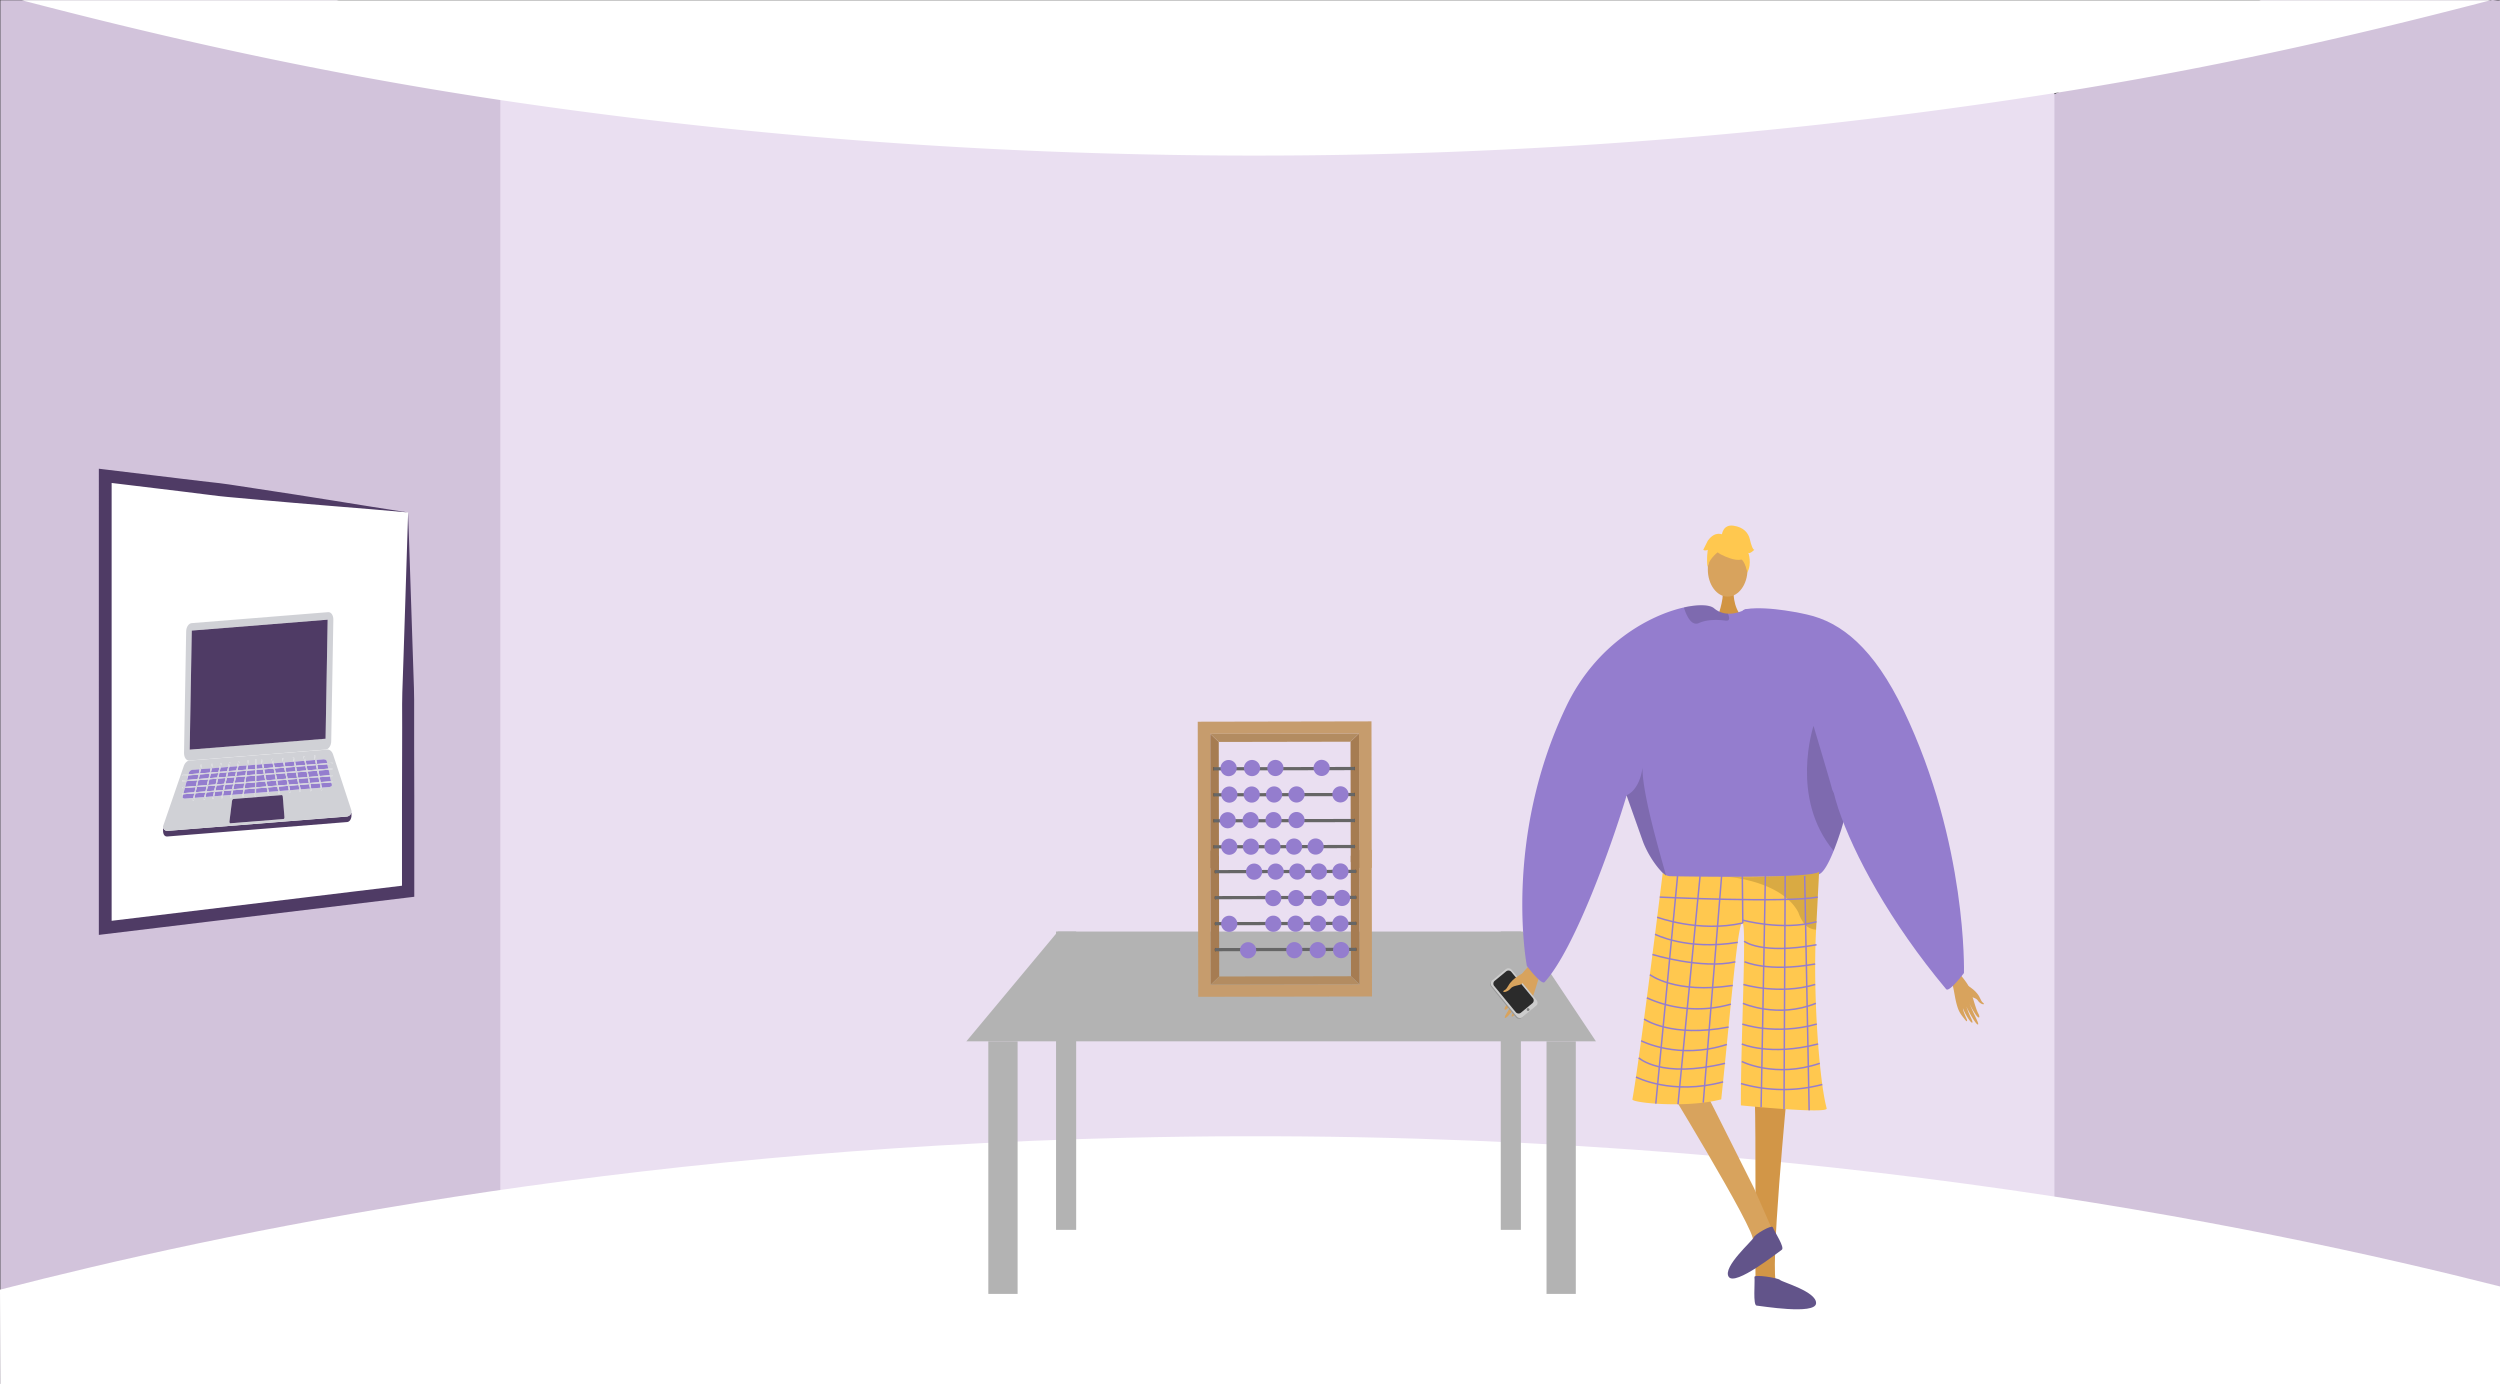<svg id="Layer_1" data-name="Layer 1" xmlns="http://www.w3.org/2000/svg" xmlns:xlink="http://www.w3.org/1999/xlink" viewBox="0 0 1366 756"><rect x="0" y="0" width="1366" height="756" fill="#333333" stroke="none"/><defs><style>.cls-1,.cls-20{fill:none;}.cls-2{fill:#d2c3db;}.cls-3{fill:#eadff1;}.cls-4{fill:#fff;}.cls-5{fill:#b3b3b3;}.cls-12,.cls-6{fill:#d8a35d;}.cls-6{fill-rule:evenodd;}.cls-7{fill:#999;}.cls-8{fill:#ccc;}.cls-9{fill:#2b2b2b;}.cls-10{fill:gray;}.cls-11{fill:#d29647;}.cls-13{fill:#d19442;}.cls-14{fill:#947dce;}.cls-15{fill:#ffc84f;}.cls-16{opacity:0.15;}.cls-17{fill:#62548a;}.cls-18{opacity:0.3;}.cls-19{opacity:0.5;}.cls-20{stroke:#947dce;stroke-miterlimit:10;stroke-width:0.82px;}.cls-21{fill:#4f3b65;}.cls-22{fill:#c69c6d;}.cls-23{fill:#a67c52;}.cls-24{fill:#b38c61;}.cls-25{fill:#603813;}.cls-26{fill:#666;}.cls-27{isolation:isolate;}.cls-28{clip-path:url(#clip-path);}.cls-29{fill:#d0d1d6;}</style><clipPath id="clip-path"><polygon class="cls-1" points="89 457.27 91.03 341.56 194.01 333.29 191.98 449 89 457.27"/></clipPath></defs><title>3.1</title><path class="cls-2" d="M1366,.13V756.24l-242.22-75.32-1.24-.26-31.75-6.43.07-25.05,1.56-570.51,30.12-27.27,1.79-.79,111-50.48H1360.9C1362.63-.32,1364.33.57,1366,.13Z"/><polygon class="cls-2" points="316.3 67.37 300.65 646.4 300.25 661.1 273.37 668.21 0.21 756.24 0.21 0.13 183.91 0.13 273.37 31.36 299.05 39.93 311.73 60.1 316.3 67.37"/><polygon class="cls-3" points="697.98 28.53 697.93 28.53 273.37 28.53 273.37 687.36 697.93 687.36 697.98 687.36 1122.54 687.36 1122.54 28.53 697.98 28.53"/><path class="cls-4" d="M1360.9.13c-55.54,14.43-135.82,34.45-236.57,50.48-.59.09-1.19.19-1.79.27A2805.8,2805.8,0,0,1,615,84.11a2782.66,2782.66,0,0,1-303.27-24q-19.58-2.64-38.36-5.45C165,38.42,76.59,17,11.84.13Z"/><path class="cls-4" d="M0,704.68c121.66-31.36,335.7-76.28,615-83,353-8.46,622.43,48.62,751,81.24v53.29H.2Z"/><polygon class="cls-5" points="872.02 568.99 528.02 568.99 578.02 508.99 832.02 508.99 872.02 568.99"/><rect class="cls-5" x="540.02" y="568.99" width="16" height="138"/><rect class="cls-5" x="577.02" y="508.99" width="11" height="163"/><rect class="cls-5" x="820.02" y="508.99" width="11" height="163"/><rect class="cls-5" x="845.02" y="568.99" width="16" height="138"/><path class="cls-6" d="M841.27,522.37c-.6.75-9.25,7.81-11.47,12.53s-5.07,12-6.7,14.21c-1.91,2.66-1,3.83,1.53.89a50.57,50.57,0,0,0,5-7c.2-.48-1.38,2.54-3.35,5.74-2.09,3.4-4.57,7-4,7.43,1.14.82,7.83-8.74,8.7-10.53a48.37,48.37,0,0,1-2.37,4.7c-1.2,2.08-2.91,4.34-2.63,5,.44,1,4.67-3.77,7-8.17.17,0-.13,1.56-3.24,6.6-.31.51-.58,2,.9.5,3.12-3.15,4.69-4.27,6.84-9.68s3.13-11.57,5.81-15Z"/><path class="cls-7" d="M814.7,539.12l13.58,16.72a2.2,2.2,0,0,0,3.11.36l7.58-6.34.07-.06a2.28,2.28,0,0,0,.18-3.1L825.63,530a2.18,2.18,0,0,0-3.11-.36l-7.07,5.91-.51.42A2.27,2.27,0,0,0,814.7,539.12Z"/><path class="cls-8" d="M815.08,538.75l13.69,16.65a2.27,2.27,0,0,0,3.2.31l7.38-6.1a2.25,2.25,0,0,0,.23-3.12l-13.69-16.66a2.29,2.29,0,0,0-3.2-.31l-7.38,6.1A2.26,2.26,0,0,0,815.08,538.75Z"/><path class="cls-9" d="M816.41,538.7l11.82,14.38a2,2,0,0,0,2.77.27l6.37-5.26a2,2,0,0,0,.2-2.71L825.75,531a2,2,0,0,0-2.76-.26L816.61,536A2,2,0,0,0,816.41,538.7Z"/><circle class="cls-10" cx="834.96" cy="551.62" r="0.76"/><path class="cls-6" d="M832.36,531.68s-5.84,2.56-8.23,6.94c-1.43,2.61-2.1,2.29-2.48,2.69-1.25,1.31,2.2.85,3.79-1.23,1.29-1.68,4.93-1.57,6-2.46s3.61-3.86,3.47-4.88S832.36,531.68,832.36,531.68Z"/><path class="cls-11" d="M976.72,594.09s-10.21,105.39-5.87,107.21c7.79,3.3,38.31,14.12,4.67,11.74-17.29,1-16-2.82-16.29-6.09-.22-2.67.29-97-.42-104.34-.16-1.64-.26-2.63-.26-2.63Z"/><path class="cls-12" d="M905.49,584.23s55.17,89.92,52.25,93.62c-5.19,6.68-26.59,31,1.64,12.52,15.61-7.5,12.62-10.26,11.26-13.25-1.1-2.44-9.27-21.12-12.22-27.87-.66-1.51-37.82-75.17-37.82-75.17Z"/><path class="cls-13" d="M947.26,322.1s-.9,10,5.29,15.6-14.27,0-14.27,0,3.81-9.62,3-15.6S947.26,322.1,947.26,322.1Z"/><ellipse class="cls-12" cx="943.99" cy="311.22" rx="10.83" ry="14.78"/><path class="cls-14" d="M1014.63,418.73c-.18,2.8-2.45,13.2-5.63,24.5-.94,3.37-2,6.82-3,10.18-1.31,4.08-2.69,8-4.09,11.5-2.72,6.75-5.5,11.77-7.92,12.75-8.18,3.29-69.92,7.8-82.61,1.75-.3-.22-.62-.46-.93-.72-4.76-3.88-9.92-11.53-12.66-18.69L889,435.23a1,1,0,0,0,0-.1c0-.17-.11-.32-.17-.47s0-.11,0-.17C881,460.73,860.57,518.35,844,536.6c-1.74,1.92-9.73-8.84-9.73-8.84S821,458.82,855.79,386c16.4-34.3,45.66-49.94,64.34-54.1,8.09-1.8,14.19-1.45,16.42.48a12.1,12.1,0,0,0,7.56,2.94,16.44,16.44,0,0,0,4.24-.39,20.82,20.82,0,0,0,4.5-1.53c.7-.32,1.1-.55,1.1-.55a43.89,43.89,0,0,1,11.43.68C1007.65,341.77,1015,412.64,1014.63,418.73Z"/><path class="cls-15" d="M908.51,477a6.7,6.7,0,0,0,3.79,1.75c8.9.17,47.36.83,68.22-.37,7.36-.42,12.52-1.07,13.43-2.07v.09c-.06,1.15-.72,14.31-1.64,31.57-1.83,34.06,1.69,82.84,5.8,97.65.89,3.2-46.89-1.64-46.89-1.64-.13-35.16,3.2-96.87,1-99.63-2.62-3.37-6.87,50.91-11.74,96.34-18.92,4.93-48.88,1.94-48.54,0C896.11,577.63,908.51,477,908.51,477Z"/><path class="cls-16" d="M888.7,434.49l.06.17c.06.15.11.3.16.47a.93.93,0,0,1,.05.1c1.48,4.19,8.78,24.76,8.78,24.77,2.74,7.16,7.91,14.81,12.67,18.69-3.23-11.71-13.31-45.64-12.92-59.32C895.57,432.55,888.7,434.49,888.7,434.49Z"/><path class="cls-16" d="M1009,443.23c-.94,3.37-2,6.82-3,10.18-1.31,4.08-2.69,8-4.09,11.5-24.18-28.94-11-68.31-11-68.31s10.21,34.18,10.32,35.14C1001.23,432.08,1004.63,437,1009,443.23Z"/><path class="cls-16" d="M944.83,337.7c0,1-.49,1.62-2.06,1.41-4.9-.67-10.44-.53-14.46,1.32a3.44,3.44,0,0,1-3.31-.14c-2.57-1.51-4.17-6-4.8-8a1.39,1.39,0,0,1-.07-.44c8.09-1.8,14.19-1.45,16.42.48a12.12,12.12,0,0,0,7.56,2.94A6.58,6.58,0,0,1,944.83,337.7Z"/><path class="cls-17" d="M968.64,670.53c-.57-1.43-10,4-10.43,5.64s-17.15,16.07-13.66,21.46,27.17-13.57,29-14.74S969.74,673.33,968.64,670.53Z"/><path class="cls-17" d="M958.63,697.74c-.21-1.52,12.76.41,14,1.64s20.09,6.37,19.67,12.78-30.34,1.37-32.47,1.22S959,700.73,958.63,697.74Z"/><g class="cls-18"><path d="M944,479.07l-.43,0Z"/><path class="cls-19" d="M944,479.07c11.46.91,36.51-.71,36.51-.71,7.36-.42,12.52-1.07,13.43-2.07v.09c-.06,1.15-.72,14.31-1.64,31.57A8.84,8.84,0,0,1,985,503.5a20.65,20.65,0,0,1-2.36-4.93C974.14,482.32,947.68,479.4,944,479.07Z"/></g><path class="cls-15" d="M939.92,302.74s18.75,10.39,13.19-6.3C949.26,284.89,927.13,295.3,939.92,302.74Z"/><path class="cls-15" d="M942.64,298.75s-10.49,6.22-9.48,12.47c0,0-2.31-18.64,8.12-19.11s14.47.54,13.54,20.25C954.82,312.36,951.79,296.68,942.64,298.75Z"/><path class="cls-15" d="M940.82,292.23s.53-5.81,6.29-5,8.23,4.12,9,7.41,1.64,5.75,2.47,5.75c0,0-2.47,2.47-3.29,1.65,0,0,2.13,5.92-.58,10.77,0,0-1.07-7.48-5.18-8.3S940.82,292.23,940.82,292.23Z"/><path class="cls-15" d="M941.35,292.18s-4.11-2.47-8.23,3.29l-2.46,4.93s.82.83,2.46,0c0,0-.75,5.8,0,9.07l2.43-9.89Z"/><path class="cls-6" d="M1068.09,529c.43.7,7.09,7.6,8.5,11.85s3.11,10.71,4.27,12.81c1.36,2.46.47,3.37-1.4.6a44.74,44.74,0,0,1-3.57-6.47c-.12-.43.92,2.32,2.27,5.25,1.44,3.11,3.19,6.45,2.64,6.74-1,.58-5.78-8.25-6.35-9.87a41.54,41.54,0,0,0,1.55,4.25c.81,1.9,2,4,1.73,4.54-.49.85-3.6-3.69-5.14-7.68-.15,0,0,1.34,2.09,6,.22.46.29,1.76-.82.33-2.33-3-3.56-4.12-4.84-9s-1.5-10.19-3.44-13.34Z"/><path class="cls-6" d="M1075.68,538.84s4.72,2.78,6.32,6.76c1,2.37,1.55,2.17,1.83,2.54.94,1.25-1.95.5-3.1-1.43-.93-1.57-4-1.84-4.9-2.72s-2.69-3.66-2.47-4.52S1075.68,538.84,1075.68,538.84Z"/><line class="cls-20" x1="916.86" y1="476.15" x2="904.73" y2="603.02"/><line class="cls-20" x1="928.91" y1="478.69" x2="916.86" y2="603.34"/><line class="cls-20" x1="940.68" y1="478.69" x2="930.66" y2="602.47"/><line class="cls-20" x1="952.01" y1="478.69" x2="952.27" y2="504.33"/><line class="cls-20" x1="964.6" y1="478.69" x2="962.27" y2="604.98"/><line class="cls-20" x1="975.42" y1="478.61" x2="974.78" y2="605.96"/><line class="cls-20" x1="986.07" y1="478.61" x2="988.52" y2="606.69"/><path class="cls-20" d="M906.87,490.18s68.32,3.22,86.37,0"/><path class="cls-20" d="M952.27,504.33c-23.91,5.41-46.78-3.15-46.78-3.15"/><path class="cls-20" d="M952,502.71s21.58,6.06,40.53.94"/><path class="cls-20" d="M904.31,510.48s17.23,9,45.21,4.42"/><path class="cls-20" d="M902.9,521.55s26.81,8.19,45.3,4"/><path class="cls-20" d="M901.49,532.55s13.65,10.71,45.31,5.9"/><path class="cls-20" d="M899.84,545.21a66.48,66.48,0,0,0,45.92,3.46"/><path class="cls-20" d="M898.31,556.8s14.75,10.46,46.21,4.38"/><path class="cls-20" d="M896.71,568.68s20.35,10.64,46.87,2"/><path class="cls-20" d="M895.43,578s12,11.55,47.14,3"/><path class="cls-20" d="M893.92,588.48s19.42,10.23,47.61,2.66"/><path class="cls-20" d="M953,514.29s9,7.44,39.55,1.92"/><path class="cls-20" d="M953.23,525.49s12.65,5.9,38.58,1.24"/><path class="cls-20" d="M952.61,537.92s19.53,5.88,39.2,0"/><path class="cls-20" d="M952.33,548.23s19,8.44,39.86,0"/><path class="cls-20" d="M952,559.55s18.08,6.34,40.71,0"/><path class="cls-20" d="M951.72,570.42s15.24,6.83,41.71,0"/><path class="cls-20" d="M951.72,580s18.09,9.32,42.63,1"/><path class="cls-20" d="M951.29,592.06a83.63,83.63,0,0,0,44.4.51"/><path class="cls-14" d="M994.35,376.83s-53.05-42-40.4-44,33.34,2.93,33.34,2.93c18.68,4.15,36.52,18.19,52.91,52.48,34.84,72.86,32.91,143.42,32.91,143.42s-8.07,10.82-9.73,8.83c-30.77-36.82-50.56-73.78-58.91-98.65S994.35,376.83,994.35,376.83Z"/><polygon class="cls-4" points="223.02 279.99 223.02 486.99 156.03 495.09 135.01 497.62 57.52 506.99 57.52 259.99 135.01 269.36 156.03 271.89 223.02 279.99"/><path class="cls-21" d="M223,280l1.68,50.71.85,25.67.43,12.89c.15,4.3.32,8.61.33,13-.05,8.76,0,17.49,0,26.21l.07,26.19,0,52.35V490l-3,.36-165.5,20-3.85.47V256.11l3.85.47,41.37,5c6.9.84,13.79,1.67,20.7,2.42,3.45.41,6.88.95,10.32,1.48l10.3,1.57,20.72,3.17,20.91,3.31C196.09,275.73,209.64,278,223,280Zm0,0c-14.21-1.31-28.25-2.41-42-3.55l-20.47-1.7-20.66-1.81L129.53,272c-3.46-.31-6.93-.6-10.37-1-6.89-.91-13.78-1.75-20.68-2.58l-41.38-5L61,260V507l-3.85-3.41,165.5-20-3,3.41,0-51.15.07-25.57c0-8.52.07-17,0-25.53,0-4.26.18-8.58.33-12.9l.44-13,.84-26.09Z"/><polygon class="cls-22" points="654.59 474.41 654.44 394.34 749.38 394.15 749.53 474.22 742.69 474.24 742.55 400.81 661.29 400.97 661.43 474.39 654.59 474.41"/><polygon class="cls-23" points="742.76 474.2 738.06 471.01 737.93 405.23 742.55 400.81 742.76 474.2"/><polygon class="cls-23" points="661.36 474.39 666.05 471.19 665.93 405.41 661.29 400.97 661.36 474.39"/><polygon class="cls-24" points="665.93 405.41 737.93 405.27 742.55 400.81 661.29 400.97 665.93 405.41"/><path class="cls-25" d="M663,462.67c0-.56.13-1,.29-1s.29.46.29,1-.13,1-.29,1S663,463.24,663,462.67Z"/><path class="cls-25" d="M739.85,462.52c0-.56.13-1,.29-1s.3.46.3,1-.13,1-.29,1S739.85,463.09,739.85,462.52Z"/><path class="cls-26" d="M663.34,461.81l76.71-.15s.36,0,.37.85-.37.91-.37.91l-76.7.15s-.32-.14-.32-.94S663.34,461.81,663.34,461.81Z"/><path class="cls-25" d="M663,448.47c0-.57.13-1,.29-1s.3.46.3,1-.13,1-.29,1S663,449,663,448.47Z"/><path class="cls-25" d="M739.82,448.32c0-.57.13-1,.3-1s.29.46.29,1-.13,1-.29,1S739.83,448.88,739.82,448.32Z"/><path class="cls-26" d="M663.32,447.61l76.7-.15s.37,0,.37.84-.37.91-.37.91l-76.7.15s-.32-.13-.32-.93S663.32,447.61,663.32,447.61Z"/><path class="cls-25" d="M663,434.26c0-.56.13-1,.29-1s.3.46.3,1-.13,1-.29,1S663,434.83,663,434.26Z"/><path class="cls-25" d="M739.8,434.11c0-.56.13-1,.29-1s.29.46.29,1-.13,1-.29,1S739.8,434.68,739.8,434.11Z"/><path class="cls-26" d="M663.29,433.4l76.7-.14s.37,0,.37.84-.37.91-.37.91l-76.7.15s-.31-.13-.31-.93S663.29,433.4,663.29,433.4Z"/><path class="cls-25" d="M662.92,420.06c0-.57.13-1,.3-1s.29.45.29,1-.13,1-.29,1S662.93,420.62,662.92,420.06Z"/><path class="cls-25" d="M739.77,419.91c0-.57.13-1,.29-1s.3.45.3,1-.13,1-.3,1S739.77,420.47,739.77,419.91Z"/><path class="cls-26" d="M663.26,419.2l76.7-.15s.37,0,.37.85-.36.91-.36.91l-76.71.14s-.31-.13-.31-.93S663.26,419.2,663.26,419.2Z"/><path class="cls-14" d="M714.45,462.56a4.42,4.42,0,1,1,4.43,4.41A4.42,4.42,0,0,1,714.45,462.56Z"/><path class="cls-14" d="M702.65,462.58a4.42,4.42,0,1,1,4.43,4.41A4.41,4.41,0,0,1,702.65,462.58Z"/><path class="cls-14" d="M690.86,462.61a4.42,4.42,0,1,1,4.42,4.41A4.41,4.41,0,0,1,690.86,462.61Z"/><path class="cls-14" d="M679.06,462.63a4.42,4.42,0,1,1,4.43,4.41A4.42,4.42,0,0,1,679.06,462.63Z"/><path class="cls-14" d="M667.26,462.65a4.42,4.42,0,1,1,4.43,4.41A4.41,4.41,0,0,1,667.26,462.65Z"/><path class="cls-14" d="M704,448.11a4.42,4.42,0,1,1,4.42,4.4A4.42,4.42,0,0,1,704,448.11Z"/><path class="cls-14" d="M691.45,448.13a4.42,4.42,0,1,1,4.43,4.41A4.43,4.43,0,0,1,691.45,448.13Z"/><path class="cls-14" d="M678.92,448.15a4.42,4.42,0,1,1,4.43,4.41A4.41,4.41,0,0,1,678.92,448.15Z"/><circle class="cls-14" cx="670.81" cy="448.17" r="4.42" transform="translate(208.81 1109.53) rotate(-88.81)"/><path class="cls-14" d="M704,434.1a4.42,4.42,0,1,1,4.43,4.41A4.43,4.43,0,0,1,704,434.1Z"/><path class="cls-14" d="M692.46,419.65a4.42,4.42,0,1,1,4.43,4.4A4.42,4.42,0,0,1,692.46,419.65Z"/><path class="cls-14" d="M717.72,419.6a4.42,4.42,0,1,1,4.43,4.41A4.42,4.42,0,0,1,717.72,419.6Z"/><path class="cls-14" d="M679.68,419.67a4.42,4.42,0,1,1,4.43,4.41A4.43,4.43,0,0,1,679.68,419.67Z"/><path class="cls-14" d="M666.9,419.7a4.42,4.42,0,1,1,4.42,4.4A4.42,4.42,0,0,1,666.9,419.7Z"/><path class="cls-14" d="M728,434.05a4.42,4.42,0,1,1,4.43,4.41A4.41,4.41,0,0,1,728,434.05Z"/><path class="cls-14" d="M691.74,434.12a4.42,4.42,0,1,1,4.43,4.41A4.41,4.41,0,0,1,691.74,434.12Z"/><path class="cls-14" d="M679.52,434.15a4.42,4.42,0,1,1,4.43,4.41A4.42,4.42,0,0,1,679.52,434.15Z"/><path class="cls-14" d="M667.3,434.17a4.42,4.42,0,1,1,4.43,4.41A4.43,4.43,0,0,1,667.3,434.17Z"/><polygon class="cls-22" points="749.51 464.41 749.67 544.48 654.73 544.66 654.58 464.59 661.42 464.58 661.56 538.01 742.82 537.85 742.67 464.42 749.51 464.41"/><polygon class="cls-23" points="661.34 464.62 666.05 467.8 666.18 533.58 661.56 538.01 661.34 464.62"/><polygon class="cls-23" points="742.75 464.42 738.05 467.63 738.18 533.41 742.82 537.85 742.75 464.42"/><polygon class="cls-24" points="738.18 533.41 666.18 533.55 661.56 538.01 742.82 537.85 738.18 533.41"/><path class="cls-25" d="M741.1,476.14c0,.57-.13,1-.29,1s-.3-.46-.3-1,.13-1,.29-1S741.1,475.58,741.1,476.14Z"/><path class="cls-25" d="M664.26,476.29c0,.57-.13,1-.3,1s-.29-.46-.29-1,.13-1,.29-1S664.25,475.73,664.26,476.29Z"/><path class="cls-26" d="M740.76,477l-76.7.15s-.37,0-.37-.84.37-.91.37-.91l76.7-.15s.32.13.32.93S740.76,477,740.76,477Z"/><path class="cls-25" d="M741.13,490.35c0,.56-.13,1-.29,1s-.3-.46-.3-1,.13-1,.29-1S741.13,489.78,741.13,490.35Z"/><path class="cls-25" d="M664.28,490.5c0,.56-.13,1-.29,1s-.29-.46-.29-1,.13-1,.29-1S664.28,489.93,664.28,490.5Z"/><path class="cls-26" d="M740.79,491.21l-76.7.15s-.37,0-.37-.85.37-.91.37-.91l76.7-.15s.31.14.31.93S740.79,491.21,740.79,491.21Z"/><path class="cls-25" d="M741.16,504.55c0,.57-.13,1-.3,1s-.29-.46-.29-1,.13-1,.29-1S741.15,504,741.16,504.55Z"/><path class="cls-25" d="M664.31,504.7c0,.57-.13,1-.29,1s-.3-.46-.3-1,.13-1,.3-1S664.31,504.14,664.31,504.7Z"/><path class="cls-26" d="M740.82,505.41l-76.7.15s-.37,0-.37-.84.36-.91.36-.91l76.71-.15s.31.13.31.93S740.82,505.41,740.82,505.41Z"/><path class="cls-25" d="M741.18,518.76c0,.56-.13,1-.29,1s-.29-.46-.29-1,.13-1,.29-1S741.18,518.19,741.18,518.76Z"/><path class="cls-25" d="M664.34,518.91c0,.56-.13,1-.29,1s-.3-.46-.3-1,.13-1,.29-1S664.34,518.34,664.34,518.91Z"/><path class="cls-26" d="M740.85,519.62l-76.71.14s-.36,0-.37-.84.37-.91.37-.91l76.7-.15s.32.13.32.93S740.85,519.62,740.85,519.62Z"/><path class="cls-14" d="M689.66,476.25a4.42,4.42,0,1,1-4.43-4.4A4.42,4.42,0,0,1,689.66,476.25Z"/><path class="cls-14" d="M701.46,476.23a4.42,4.42,0,1,1-4.43-4.41A4.43,4.43,0,0,1,701.46,476.23Z"/><path class="cls-14" d="M713.25,476.21a4.42,4.42,0,1,1-4.42-4.41A4.42,4.42,0,0,1,713.25,476.21Z"/><path class="cls-14" d="M725.05,476.19a4.42,4.42,0,1,1-4.43-4.41A4.41,4.41,0,0,1,725.05,476.19Z"/><path class="cls-14" d="M736.85,476.16a4.42,4.42,0,1,1-4.43-4.41A4.43,4.43,0,0,1,736.85,476.16Z"/><path class="cls-14" d="M700.12,490.71a4.42,4.42,0,1,1-4.43-4.41A4.43,4.43,0,0,1,700.12,490.71Z"/><path class="cls-14" d="M712.65,490.69a4.42,4.42,0,1,1-4.42-4.41A4.41,4.41,0,0,1,712.65,490.69Z"/><path class="cls-14" d="M725.19,490.66a4.42,4.42,0,1,1-4.43-4.41A4.43,4.43,0,0,1,725.19,490.66Z"/><circle class="cls-14" cx="733.3" cy="490.65" r="4.42" transform="translate(227.54 1213.6) rotate(-88.81)"/><path class="cls-14" d="M700.15,504.72a4.42,4.42,0,1,1-4.43-4.41A4.41,4.41,0,0,1,700.15,504.72Z"/><path class="cls-14" d="M711.64,519.17a4.42,4.42,0,1,1-4.42-4.41A4.42,4.42,0,0,1,711.64,519.17Z"/><path class="cls-14" d="M686.39,519.22a4.42,4.42,0,1,1-4.43-4.41A4.43,4.43,0,0,1,686.39,519.22Z"/><path class="cls-14" d="M724.43,519.15a4.42,4.42,0,1,1-4.43-4.41A4.42,4.42,0,0,1,724.43,519.15Z"/><path class="cls-14" d="M737.21,519.12a4.42,4.42,0,1,1-4.43-4.41A4.42,4.42,0,0,1,737.21,519.12Z"/><path class="cls-14" d="M676.08,504.76a4.42,4.42,0,1,1-4.42-4.41A4.42,4.42,0,0,1,676.08,504.76Z"/><path class="cls-14" d="M712.37,504.69a4.42,4.42,0,1,1-4.43-4.41A4.43,4.43,0,0,1,712.37,504.69Z"/><path class="cls-14" d="M724.59,504.67a4.42,4.42,0,1,1-4.43-4.41A4.43,4.43,0,0,1,724.59,504.67Z"/><path class="cls-14" d="M736.81,504.65a4.42,4.42,0,1,1-4.43-4.41A4.41,4.41,0,0,1,736.81,504.65Z"/><g class="cls-27"><g class="cls-28"><path class="cls-21" d="M89.1,451.89v0l0,2.17c.08,2.36,1.22,3.08,2.31,3l98.23-7.89c1.19-.09,2.43-1.31,2.46-4.09v-1L192,444a3,3,0,0,1-2.35,2.17L91.42,454a2.32,2.32,0,0,1-2.32-2.12"/><path class="cls-29" d="M125.85,449.88c-.32,0-.55-.37-.5-.85l1.42-11.36c.08-.61.44-1.09.86-1.12l26.1-2.1c.37,0,.68.35.73.88l.91,11.24c0,.5-.23,1-.57,1l-29,2.32m13.66-32,.05-2.94.63-.05-.06,2.94,3-.24-.46-2.29.6-.33.51,2.57,5.15-.42-.45-2.29.59-.32.51,2.56,5.15-.41-.46-2.29.6-.33.51,2.56,5.15-.41-.46-2.29.6-.33.51,2.57,5.15-.42-.46-2.29.6-.32.51,2.56,5.14-.41-.45-2.29.6-.33.51,2.57,3.7-.3c1-.08,1.84.32,2,.94l.25,1.14,3-.24v.61l-2.85.23.52,2.4,2.28-.18v.61l-2.15.17.66,3,1.44-.11v.61l-1.3.1.58,2.7.67,0v.61l-.53,0,.29,1.33c.11.57-.62,1.14-1.55,1.21l-3.94.32.25,1.21-.6.33-.3-1.49-5.15.42.24,1.21-.59.33-.29-1.49-5.15.41.24,1.22-.6.32-.3-1.49-5.14.42.24,1.21-.6.33-.29-1.49-5.15.41.24,1.22-.6.32-.29-1.49-5.15.42.24,1.21-.6.33-.29-1.49-6.3.51,0,1.83-.62.05,0-1.83-6.05.48-.26,1.76-.61-.12.24-1.59-5.83.47-.35,1.54-.59-.23.29-1.26-4.32.35-.35,1.54-.59-.23.29-1.26-4.11.33-.35,1.54-.59-.23.29-1.25-4.11.33-.35,1.54-.59-.23.28-1.26-5.35.43-.35,1.54-.59-.23.28-1.26-4.47.36c-.87.07-1.53-.37-1.38-.93l.38-1.43-.58,0v-.61l.74-.06.74-2.8-1.43.11v-.61l1.58-.12.83-3.13-2.35.19v-.61l2.5-.2.66-2.5L99.7,424v-.61l3.28-.26.28-1.06a2.48,2.48,0,0,1,2.29-1.41l3.56-.29.6-2.65.59.23-.53,2.37,5.35-.43.6-2.65.59.23-.54,2.37,4.11-.33.61-2.66.58.23-.53,2.37,4.11-.33.6-2.65.59.23-.54,2.37,4.32-.35.6-2.65.59.23-.54,2.37,4.57-.37.43-2.87.61.13-.4,2.69,4-.32m39.19-8.33-75.16,6c-1.3.1-2.51,1.28-3.12,3.05L89.26,451a2.24,2.24,0,0,0-.16.85A2.32,2.32,0,0,0,91.42,454l98.23-7.89A3,3,0,0,0,192,444a2.46,2.46,0,0,0-.08-1.46L182,412.3c-.59-1.8-1.85-2.86-3.26-2.75"/><path class="cls-29" d="M103.65,409.6l1.14-65.05,74.24-6-1.14,65.05-74.24,6m75.63-75.12-74.56,6c-1.63.13-3,2.19-3,4.59l-1.17,66.38c0,2.41,1.24,4.25,2.87,4.11l74.56-6c1.63-.13,3-2.19,3-4.59l1.16-66.38c.05-2.41-1.24-4.25-2.86-4.11"/><polyline class="cls-21" points="179.03 338.59 104.79 344.55 103.65 409.6 177.89 403.64 179.03 338.59"/><path class="cls-21" d="M153.73,434.45l-26.1,2.1c-.42,0-.78.51-.86,1.12L125.35,449c0,.48.18.88.5.85l29-2.32c.34,0,.61-.49.57-1l-.91-11.24c-.05-.53-.36-.91-.73-.88"/><path class="cls-14" d="M106.14,433.51l-6,.49-.38,1.43c-.15.56.51,1,1.38.93l4.47-.36.57-2.49m6-.48-5.36.43-.56,2.49,5.35-.43.57-2.49m4.76-.38-4.11.33-.56,2.49,4.11-.33.56-2.49m4.76-.39-4.11.33-.56,2.49,4.11-.33.56-2.49m5-.4-4.31.35-.57,2.49,4.32-.35.56-2.49m6.28-.5-5.62.45-.57,2.49,5.83-.47.36-2.47m6.36-.51-5.72.46-.37,2.47,6.05-.48,0-2.45m6.4-.51-5.77.46,0,2.45,6.3-.51-.48-2.4m5.8-.47-5.15.41.48,2.41,5.15-.42-.48-2.4m5.8-.47-5.15.42.48,2.4,5.15-.41-.48-2.41m5.8-.46-5.15.41.48,2.41,5.14-.42-.47-2.4m5.8-.47-5.15.42.48,2.4,5.15-.41-.48-2.41m5.79-.46-5.14.41.47,2.41,5.15-.42-.48-2.4m6.33-.51-5.67.45.47,2.41,3.94-.32c.93-.07,1.66-.64,1.55-1.21L181,427.5m-74.09,2.59-5.9.48-.74,2.8,6-.48.63-2.8m6-.48-5.35.43-.64,2.8,5.36-.43.63-2.8m4.76-.38-4.11.33-.63,2.8,4.11-.33.63-2.8m4.77-.38-4.11.33L117.7,432l4.11-.33.64-2.79m5-.4-4.32.34-.63,2.8,4.31-.35.64-2.79m6-.49-5.35.43-.63,2.8,5.57-.45.41-2.78m5.92-.47-5.28.42-.41,2.78,5.64-.45.05-2.75M145,427l-5.05.41-.05,2.75,5.64-.45L145,427m5.8-.46-5.14.41.53,2.7,5.15-.41-.54-2.7m5.8-.47-5.14.41.53,2.71,5.15-.42-.54-2.7m5.8-.47-5.15.42.54,2.7,5.15-.41-.54-2.71m5.8-.46-5.15.41.54,2.71,5.15-.42-.54-2.7m5.8-.47-5.15.42.54,2.7,5.14-.41L174,424.7m6.27-.5-5.62.45.54,2.7,5.66-.45-.58-2.7m-72.53,2.16-5.76.46-.83,3.13,5.88-.48.71-3.11m6-.49-5.36.43-.7,3.12,5.35-.43.71-3.12m4.76-.38-4.11.33-.71,3.12,4.11-.33.71-3.12m4.76-.38-4.11.33-.7,3.12,4.11-.33.7-3.12m5-.4-4.31.35-.71,3.11,4.32-.34.7-3.12m5.71-.46-5.05.41-.71,3.11,5.3-.42.46-3.1m5.44-.44-4.81.39-.45,3.1,5.2-.42.06-3.07m4.9-.39-4.28.34-.05,3.07,4.92-.4-.59-3m5.8-.47-5.15.42.6,3,5.15-.41-.6-3m5.8-.46-5.15.41.6,3,5.14-.41-.59-3m5.79-.47-5.14.42.59,3,5.15-.41-.6-3m5.81-.46-5.15.41.6,3,5.14-.41-.59-3m5.79-.47-5.15.41.6,3,5.15-.42-.6-3m6.2-.5L174,421l.6,3,5.61-.45-.66-3m-71,2.66-5.64.45-.66,2.5,5.74-.46.56-2.49m6-.49-5.36.43-.56,2.49,5.36-.43.56-2.49m4.76-.38-4.11.33-.56,2.49,4.11-.33.56-2.49M124,422l-4.11.33-.57,2.49,4.11-.33L124,422m5-.4-4.32.35-.56,2.49,4.31-.35.57-2.49m5.45-.44-4.8.39-.56,2.49,5-.41.36-2.47m5-.4-4.4.35-.36,2.47,4.72-.38,0-2.44m4.25-.34-3.63.29,0,2.44,4.15-.33-.48-2.4m5.8-.47-5.15.41.48,2.41,5.15-.42-.48-2.4m5.8-.47-5.15.42.48,2.4,5.15-.41-.48-2.41m5.8-.46-5.15.41.48,2.41,5.14-.42-.47-2.4m5.8-.47-5.15.42.48,2.4,5.15-.41-.48-2.41m5.79-.46-5.14.41.47,2.41,5.15-.42-.48-2.4m6.16-.5-5.5.44.48,2.41,5.54-.45-.52-2.4m-69.74,2.73-3.56.29a2.48,2.48,0,0,0-2.29,1.41l-.28,1.06,5.61-.45.52-2.31m6-.48-5.35.43-.52,2.3,5.35-.43.52-2.3m4.76-.38-4.11.33-.52,2.3,4.11-.33.52-2.3m4.77-.39-4.11.33-.52,2.31,4.11-.33.52-2.31m5-.4-4.32.35-.52,2.31,4.32-.35.52-2.31m5.22-.42-4.57.37-.52,2.31,4.75-.38.34-2.3m4.66-.37-4,.32-.34,2.29,4.32-.34,0-2.27m3.64-.29-3,.24,0,2.27,3.5-.28-.44-2.23m5.8-.47-5.15.42.44,2.22,5.15-.41-.44-2.23m5.8-.46-5.15.41.45,2.23,5.14-.41-.44-2.23m5.8-.47-5.15.41.44,2.23,5.15-.41-.44-2.23m5.8-.47-5.15.42.44,2.23,5.15-.42-.44-2.23m5.79-.46-5.14.41.44,2.23,5.14-.41-.44-2.23m4.36-.35-3.7.3.44,2.23,5.49-.45-.25-1.14c-.14-.62-1-1-2-.94"/><path class="cls-29" d="M108.6,422.63l-5.61.45-3.28.26V424l3.12-.25,5.64-.45.14-.62m6-.49-5.35.43-.15.62,5.36-.43.14-.62m4.76-.38-4.11.33-.14.62,4.11-.33.14-.62m4.77-.38-4.11.33-.14.62L124,422l.14-.62m5-.4-4.32.35-.14.62,4.32-.35.14-.62m5.4-.43-4.75.38-.14.62,4.8-.39.09-.61m5-.4-4.32.34-.09.62,4.4-.35v-.61m4.12-.33-3.5.28v.61l3.63-.29-.12-.6m5.8-.47-5.15.41.12.6,5.15-.41-.12-.6m5.8-.46-5.14.41.11.6,5.15-.42-.12-.59m5.8-.47-5.15.41.12.6,5.15-.41-.12-.6m5.8-.47-5.15.42.12.6,5.15-.42-.12-.6m5.79-.46-5.14.41.12.6,5.14-.41-.12-.6m9.14-.74-3,.24-5.49.45.12.59,5.5-.44,2.85-.23v-.61"/><path class="cls-29" d="M107.9,425.74l-5.74.46-2.5.2V427l2.35-.19,5.76-.46.14-.62m6-.49-5.36.43-.14.62,5.36-.43.14-.62m4.76-.38-4.11.33-.14.62,4.11-.33.14-.62m4.76-.38-4.11.33-.14.62,4.11-.33.14-.62m5-.4-4.31.35-.14.62,4.31-.35.14-.62m5.66-.46-5,.41-.14.62,5.05-.41.09-.62m5.36-.43-4.72.38-.1.62,4.81-.39v-.61m4.77-.38-4.15.33v.61l4.28-.34-.12-.6m5.8-.47-5.15.42.12.6,5.15-.42-.12-.6m5.8-.46-5.15.41.12.6,5.15-.41-.12-.6m5.79-.47-5.14.42.12.6,5.14-.42-.12-.6m5.81-.46-5.15.41.12.6,5.15-.41-.12-.6m5.79-.47-5.15.42.12.59,5.15-.41-.12-.6m8.48-.68-2.28.18-5.54.45.11.6,5.55-.45,2.15-.17v-.61"/><path class="cls-29" d="M107.05,429.47l-5.88.48-1.58.12v.61l1.43-.11,5.9-.48.14-.62m6-.48-5.35.43-.14.62,5.35-.43.14-.62m4.76-.38-4.11.33-.14.62,4.11-.33.14-.62m4.77-.38-4.11.33-.14.62,4.11-.33.14-.62m5-.4-4.32.34-.14.62,4.32-.34.14-.62m5.95-.48-5.3.42-.14.62,5.35-.43.09-.61m5.84-.47-5.2.42-.09.61,5.28-.42v-.61m5.55-.45-4.92.4v.61L145,427l-.12-.6m5.81-.46-5.15.41.12.6,5.14-.41-.11-.6m5.79-.47-5.14.41.12.6,5.14-.41-.12-.6m5.8-.46-5.15.41.12.6,5.15-.42-.12-.59m5.8-.47L163,425l.11.6,5.15-.41-.12-.6m5.8-.47-5.15.42.12.6,5.15-.42-.12-.6m7.7-.61-1.44.11-5.61.45.12.6,5.62-.45,1.3-.1v-.61"/><path class="cls-29" d="M106.28,432.89l-6,.48-.74.06V434l.58,0,6-.49.14-.62m6-.48-5.36.43-.14.62,5.36-.43.14-.62m4.76-.38-4.11.33-.14.62,4.11-.33.14-.62m4.76-.39-4.11.33-.14.62,4.11-.33.14-.62m5-.4-4.31.35-.14.62,4.31-.35.14-.62m6.23-.5-5.57.45-.14.62,5.62-.45.09-.62m6.28-.5-5.64.45-.09.62,5.72-.46v-.61m6.27-.5-5.64.45v.61l5.77-.46-.12-.6m5.8-.47-5.15.41.12.6,5.15-.41-.12-.6m5.8-.47-5.15.42.12.6,5.15-.42-.12-.6m5.8-.46-5.15.41.12.6,5.15-.41-.12-.6m5.8-.47-5.15.42.12.6,5.15-.42-.12-.6m5.79-.46-5.14.41.12.6,5.14-.41-.12-.6m7-.56-.67,0-5.66.45.12.6,5.67-.45.53,0v-.61"/><polyline class="cls-29" points="109.72 417.67 109.12 420.32 108.6 422.63 108.46 423.25 107.9 425.74 107.76 426.36 107.05 429.47 106.91 430.09 106.28 432.89 106.14 433.51 105.57 436 105.29 437.26 105.88 437.49 106.23 435.95 106.79 433.46 106.93 432.84 107.56 430.04 107.7 429.42 108.41 426.3 108.55 425.68 109.11 423.19 109.25 422.57 109.78 420.27 110.31 417.9 109.72 417.67"/><polyline class="cls-29" points="115.73 417.19 115.13 419.84 114.61 422.14 114.47 422.76 113.91 425.25 113.77 425.87 113.06 428.99 112.92 429.61 112.29 432.41 112.14 433.03 111.58 435.52 111.3 436.77 111.89 437.01 112.24 435.46 112.8 432.98 112.94 432.36 113.57 429.56 113.71 428.94 114.42 425.82 114.56 425.2 115.12 422.71 115.26 422.09 115.78 419.79 116.32 417.42 115.73 417.19"/><polyline class="cls-29" points="120.5 416.8 119.89 419.46 119.37 421.76 119.23 422.38 118.67 424.87 118.53 425.49 117.82 428.61 117.68 429.23 117.05 432.03 116.91 432.65 116.34 435.13 116.06 436.39 116.65 436.62 117 435.08 117.56 432.59 117.7 431.97 118.34 429.18 118.48 428.56 119.18 425.44 119.32 424.82 119.89 422.33 120.03 421.71 120.55 419.4 121.08 417.03 120.5 416.8"/><polyline class="cls-29" points="125.26 416.42 124.66 419.07 124.14 421.38 124 422 123.43 424.49 123.29 425.11 122.59 428.23 122.45 428.85 121.81 431.64 121.67 432.26 121.11 434.75 120.82 436.01 121.41 436.24 121.76 434.7 122.33 432.21 122.47 431.59 123.1 428.79 123.24 428.17 123.95 425.06 124.09 424.44 124.65 421.95 124.79 421.33 125.31 419.02 125.85 416.65 125.26 416.42"/><polyline class="cls-29" points="130.23 416.02 129.63 418.67 129.11 420.98 128.97 421.6 128.4 424.09 128.26 424.71 127.56 427.83 127.42 428.45 126.78 431.24 126.64 431.87 126.08 434.35 125.79 435.61 126.38 435.84 126.73 434.3 127.3 431.81 127.44 431.19 128.07 428.39 128.21 427.77 128.92 424.66 129.06 424.04 129.62 421.55 129.76 420.93 130.28 418.62 130.82 416.25 130.23 416.02"/><polyline class="cls-29" points="135.28 415.38 134.85 418.25 134.51 420.55 134.42 421.16 134.06 423.63 133.97 424.25 133.51 427.35 133.42 427.96 133.01 430.74 132.92 431.36 132.56 433.83 132.32 435.42 132.93 435.54 133.19 433.78 133.56 431.31 133.65 430.69 134.06 427.91 134.15 427.3 134.6 424.2 134.7 423.58 135.06 421.11 135.15 420.5 135.49 418.2 135.88 415.51 135.28 415.38"/><polyline class="cls-29" points="140.19 414.89 139.56 414.94 139.51 417.88 139.47 420.15 139.46 420.76 139.42 423.2 139.41 423.81 139.35 426.88 139.34 427.49 139.29 430.24 139.28 430.85 139.24 433.3 139.21 435.13 139.83 435.08 139.86 433.25 139.91 430.8 139.92 430.19 139.97 427.44 139.98 426.83 140.03 423.76 140.04 423.15 140.08 420.71 140.09 420.1 140.13 417.83 140.19 414.89"/><polyline class="cls-29" points="172.29 412.64 171.69 412.97 172.14 415.26 172.59 417.49 172.7 418.09 173.18 420.49 173.3 421.09 173.9 424.1 174.02 424.7 174.55 427.41 174.67 428.01 175.15 430.41 175.45 431.9 176.04 431.57 175.8 430.36 175.33 427.95 175.21 427.36 174.67 424.65 174.55 424.05 173.95 421.04 173.84 420.44 173.36 418.03 173.24 417.44 172.8 415.21 172.29 412.64"/><polyline class="cls-29" points="166.49 413.11 165.89 413.43 166.35 415.73 166.79 417.95 166.91 418.55 167.39 420.96 167.5 421.56 168.1 424.57 168.22 425.17 168.76 427.87 168.88 428.47 169.35 430.88 169.65 432.37 170.24 432.04 170 430.82 169.53 428.42 169.41 427.82 168.87 425.12 168.75 424.52 168.15 421.5 168.03 420.9 167.56 418.5 167.44 417.9 167 415.67 166.49 413.11"/><polyline class="cls-29" points="160.69 413.57 160.09 413.9 160.55 416.19 160.99 418.42 161.11 419.02 161.59 421.42 161.7 422.02 162.3 425.04 162.42 425.63 162.96 428.34 163.08 428.94 163.55 431.34 163.85 432.83 164.45 432.51 164.21 431.29 163.73 428.89 163.61 428.29 163.07 425.58 162.96 424.98 162.36 421.97 162.24 421.37 161.76 418.97 161.64 418.37 161.2 416.14 160.69 413.57"/><polyline class="cls-29" points="154.89 414.04 154.29 414.37 154.75 416.66 155.19 418.88 155.31 419.48 155.79 421.89 155.91 422.49 156.5 425.5 156.62 426.1 157.16 428.8 157.28 429.4 157.76 431.81 158.05 433.3 158.65 432.97 158.41 431.76 157.93 429.35 157.81 428.75 157.27 426.05 157.15 425.45 156.56 422.44 156.44 421.84 155.96 419.43 155.84 418.83 155.4 416.6 154.89 414.04"/><polyline class="cls-29" points="149.09 414.51 148.5 414.83 148.95 417.12 149.39 419.35 149.51 419.95 149.99 422.36 150.11 422.95 150.71 425.97 150.82 426.57 151.36 429.27 151.48 429.87 151.96 432.27 152.25 433.76 152.85 433.44 152.61 432.22 152.13 429.82 152.01 429.22 151.48 426.51 151.36 425.91 150.76 422.9 150.64 422.3 150.16 419.9 150.05 419.3 149.6 417.07 149.09 414.51"/><polyline class="cls-29" points="143.29 414.97 142.69 415.3 143.15 417.59 143.59 419.82 143.71 420.42 144.19 422.82 144.31 423.42 144.9 426.43 145.02 427.03 145.56 429.74 145.68 430.34 146.16 432.74 146.45 434.23 147.05 433.9 146.81 432.69 146.33 430.28 146.21 429.68 145.68 426.98 145.56 426.38 144.96 423.37 144.84 422.77 144.36 420.36 144.25 419.76 143.8 417.54 143.29 414.97"/></g></g></svg>